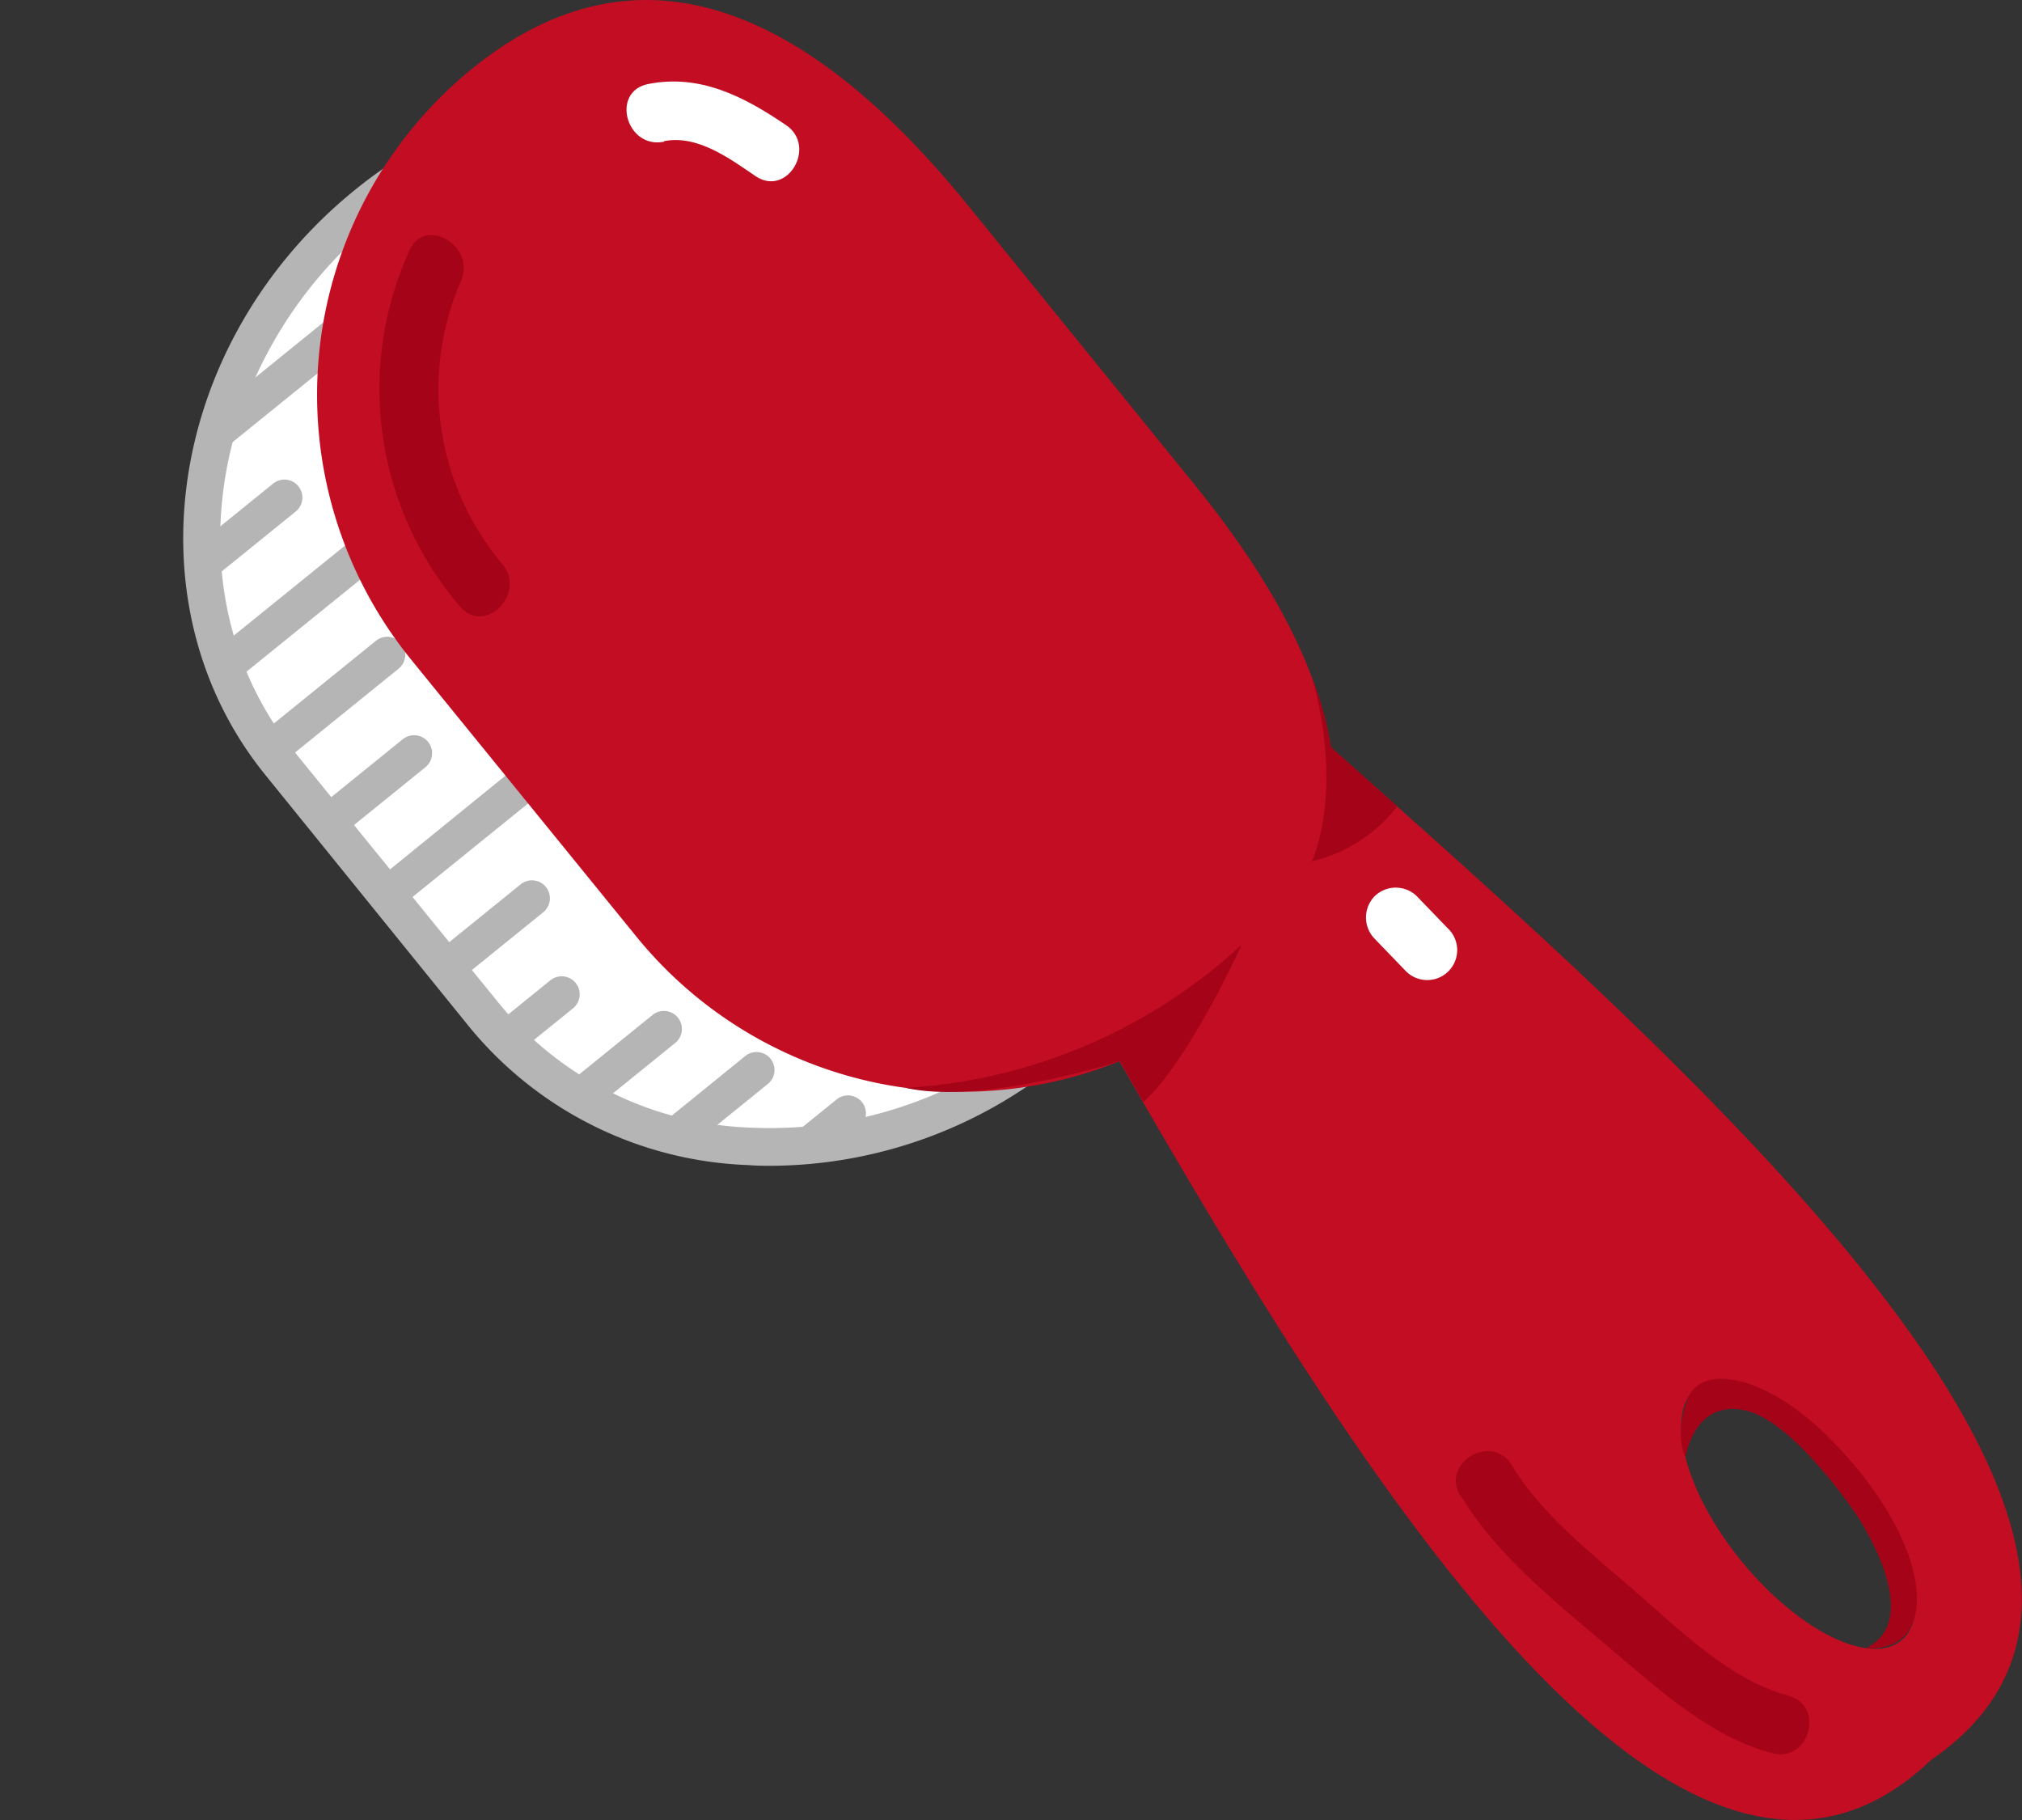<svg xmlns="http://www.w3.org/2000/svg" xmlns:xlink="http://www.w3.org/1999/xlink" viewBox="0 0 178.08 160.27"><rect x="0" y="0" width="178.08" height="160.27" fill="#333333" stroke="none"/><defs><style>.a5ebdf5a-d7b2-4166-aa45-8e9a0a727a5c{fill:none;}.bb043afe-7958-4f7d-ae3d-7dbd077af2dc{fill:#fff;}.ec507e65-d288-4b0f-8bf5-33611fd03092{fill:#b5b5b6;}.bcd7700c-a88f-4e4c-b801-24e9e19f667e{fill:#c30d23;}.a3e112be-2f0f-4778-9d2c-23ffed65d3ef{clip-path:url(#a2eba802-66e5-4a91-b691-b18ac4259e44);}.b8a6dfd8-6450-44be-9643-732189bf4120{fill:#a40318;}</style><clipPath id="a2eba802-66e5-4a91-b691-b18ac4259e44"><path class="a5ebdf5a-d7b2-4166-aa45-8e9a0a727a5c" d="M92.39,92.15h0c-15.76,12.79-38.13,11.58-49.71-2.69l-18-22.23C13.06,53,16.48,30.82,32.24,18h0C48,5.23,62.18,13.09,73.76,27.36l18,22.23C103.38,63.86,108.15,79.36,92.39,92.15Z"/></clipPath></defs><title>牙刷紅</title><g id="f8f4a70e-e682-4cb0-8cbb-1e9ff1d65dda" data-name="圖層 2"><g id="b4dfbeeb-c84a-4758-826a-f52c10efcc95" data-name="圖層 1"><path class="bb043afe-7958-4f7d-ae3d-7dbd077af2dc" d="M92.39,92.15h0c-15.76,12.79-38.13,11.58-49.71-2.69l-18-22.23C13.06,53,16.48,30.82,32.24,18h0C48,5.23,62.18,13.09,73.76,27.36l18,22.23C103.38,63.86,108.15,79.36,92.39,92.15Z"/><path class="ec507e65-d288-4b0f-8bf5-33611fd03092" d="M68,102.66c-.69,0-1.38,0-2.08-.06A33.3,33.3,0,0,1,41.39,90.5l-18-22.23c-12.18-15-8.66-38.13,7.85-51.53C39,10.43,47,8.48,55.06,11c6.66,2.06,13.39,7.23,20,15.36l18,22.23c6.59,8.13,10.26,15.77,10.91,22.72.77,8.39-2.79,15.84-10.57,22.16h0A40.49,40.49,0,0,1,68,102.66ZM48.23,13.21c-5,0-9.93,2-14.95,6.1-15.09,12.25-18.4,33.28-7.36,46.88L44,88.42A30.07,30.07,0,0,0,66.05,99.3a37,37,0,0,0,25.3-8.44h0c7-5.65,10-12,9.35-19.29-.58-6.28-4-13.33-10.18-20.94l-18-22.23C66.3,20.79,60.11,16,54.08,14.12A19.92,19.92,0,0,0,48.23,13.21Z"/><path class="bcd7700c-a88f-4e4c-b801-24e9e19f667e" d="M107.25,56.9a13.15,13.15,0,0,0-17.16-.49h0A13.16,13.16,0,0,0,87,73.3c20.58,34.92,56.62,107,83.06,81.69C200.3,134.33,137.19,84.23,107.25,56.9Zm60.19,87.57c-2.79,2.25-9.08-.89-14.07-7s-6.77-13-4-15.21,9.09.89,14.07,7S170.22,142.21,167.44,144.47Z"/><g class="a3e112be-2f0f-4778-9d2c-23ffed65d3ef"><path class="ec507e65-d288-4b0f-8bf5-33611fd03092" d="M14.25,43.53a1.58,1.58,0,0,1-1-2.81l23.47-19a1.59,1.59,0,1,1,2,2.46l-23.48,19A1.55,1.55,0,0,1,14.25,43.53Z"/><path class="ec507e65-d288-4b0f-8bf5-33611fd03092" d="M1.58,64.4a1.58,1.58,0,0,1-1-2.81l23.47-19a1.58,1.58,0,1,1,2,2.45l-23.47,19A1.56,1.56,0,0,1,1.58,64.4Z"/><path class="ec507e65-d288-4b0f-8bf5-33611fd03092" d="M11.84,66.67a1.58,1.58,0,0,1-1-2.81l23.48-19a1.58,1.58,0,0,1,2,2.46l-23.47,19A1.58,1.58,0,0,1,11.84,66.67Z"/><path class="ec507e65-d288-4b0f-8bf5-33611fd03092" d="M10.64,78.24a1.58,1.58,0,0,1-1-2.81l23.47-19a1.58,1.58,0,1,1,2,2.45l-23.47,19A1.54,1.54,0,0,1,10.64,78.24Z"/><path class="ec507e65-d288-4b0f-8bf5-33611fd03092" d="M13,86.91a1.58,1.58,0,0,1-1-2.81l23.47-19a1.58,1.58,0,0,1,2,2.46L14,86.56A1.62,1.62,0,0,1,13,86.91Z"/><path class="ec507e65-d288-4b0f-8bf5-33611fd03092" d="M26.55,86.52a1.58,1.58,0,0,1-1-2.81L49,64.66a1.59,1.59,0,0,1,2,2.46l-23.48,19A1.54,1.54,0,0,1,26.55,86.52Z"/><path class="ec507e65-d288-4b0f-8bf5-33611fd03092" d="M23.38,99.69a1.58,1.58,0,0,1-1-2.81l23.47-19a1.58,1.58,0,1,1,2,2.45l-23.47,19A1.58,1.58,0,0,1,23.38,99.69Z"/><path class="ec507e65-d288-4b0f-8bf5-33611fd03092" d="M26,108.14a1.58,1.58,0,0,1-1-2.81l23.47-19a1.58,1.58,0,1,1,2,2.46L27,107.78A1.55,1.55,0,0,1,26,108.14Z"/><path class="ec507e65-d288-4b0f-8bf5-33611fd03092" d="M35,111.19a1.58,1.58,0,0,1-1-2.81l23.47-19a1.58,1.58,0,1,1,2,2.46L36,110.84A1.56,1.56,0,0,1,35,111.19Z"/><path class="ec507e65-d288-4b0f-8bf5-33611fd03092" d="M43.15,114.85a1.58,1.58,0,0,1-1-2.81L65.63,93a1.58,1.58,0,1,1,2,2.45l-23.47,19A1.56,1.56,0,0,1,43.15,114.85Z"/><path class="ec507e65-d288-4b0f-8bf5-33611fd03092" d="M51.21,118.63a1.58,1.58,0,0,1-1-2.81l23.47-19a1.58,1.58,0,1,1,2,2.46l-23.47,19A1.6,1.6,0,0,1,51.21,118.63Z"/></g><path class="bcd7700c-a88f-4e4c-b801-24e9e19f667e" d="M108,87.93h0a37,37,0,0,1-51.91-5.4L36.14,58a37,37,0,0,1,5.4-51.92h0C57.31-6.73,72.48,2.35,85.27,18.11l19.92,24.55C118,58.42,123.74,75.14,108,87.93Z"/><path class="b8a6dfd8-6450-44be-9643-732189bf4120" d="M79.79,95.8a47.68,47.68,0,0,0,29.57-12.61s-4.6,10.16-8.65,13.86l-2.08-3.6S86.49,97.33,79.79,95.8Z"/><path class="b8a6dfd8-6450-44be-9643-732189bf4120" d="M115.55,59.71s2.85,8.9,0,16.14A13.42,13.42,0,0,0,123.06,71l-5.85-5.21A27.15,27.15,0,0,0,115.55,59.71Z"/><path class="b8a6dfd8-6450-44be-9643-732189bf4120" d="M148.45,128.32s.71-5,5.12-4.15,10,9.33,10,9.33,6.1,9.05.78,11.63c0,0,3.93.54,4.42-3.44s-2.43-9.87-7.82-15.22-11.17-6.51-12.35-3.2S148.45,128.32,148.45,128.32Z"/><path class="b8a6dfd8-6450-44be-9643-732189bf4120" d="M36.05,22.08A29.42,29.42,0,0,0,40.51,53.4c2.18,2.6,5.89-1.14,3.73-3.73A23.88,23.88,0,0,1,40.6,24.74c1.34-3.08-3.2-5.77-4.55-2.66Z"/><path class="b8a6dfd8-6450-44be-9643-732189bf4120" d="M128.65,131.7c3.14,5.25,8.42,9.44,13,13.32,4.29,3.61,8.9,7.92,14.43,9.37,3.28.87,4.68-4.21,1.4-5.08-5.15-1.36-9.63-5.86-13.57-9.26-3.74-3.24-8.18-6.72-10.75-11-1.74-2.91-6.3-.26-4.55,2.66Z"/><path class="bb043afe-7958-4f7d-ae3d-7dbd077af2dc" d="M58.48,12.43c2.94-.58,5.77,1.52,8.06,3.08C69.36,17.41,72,12.85,69.2,11c-3.68-2.5-7.56-4.51-12.12-3.6-3.33.67-1.92,5.75,1.4,5.08Z"/><path class="bb043afe-7958-4f7d-ae3d-7dbd077af2dc" d="M121.06,82.66l2.69,2.79a2.64,2.64,0,1,0,3.73-3.73l-2.69-2.79a2.66,2.66,0,0,0-3.73,0,2.68,2.68,0,0,0,0,3.73Z"/></g></g></svg>